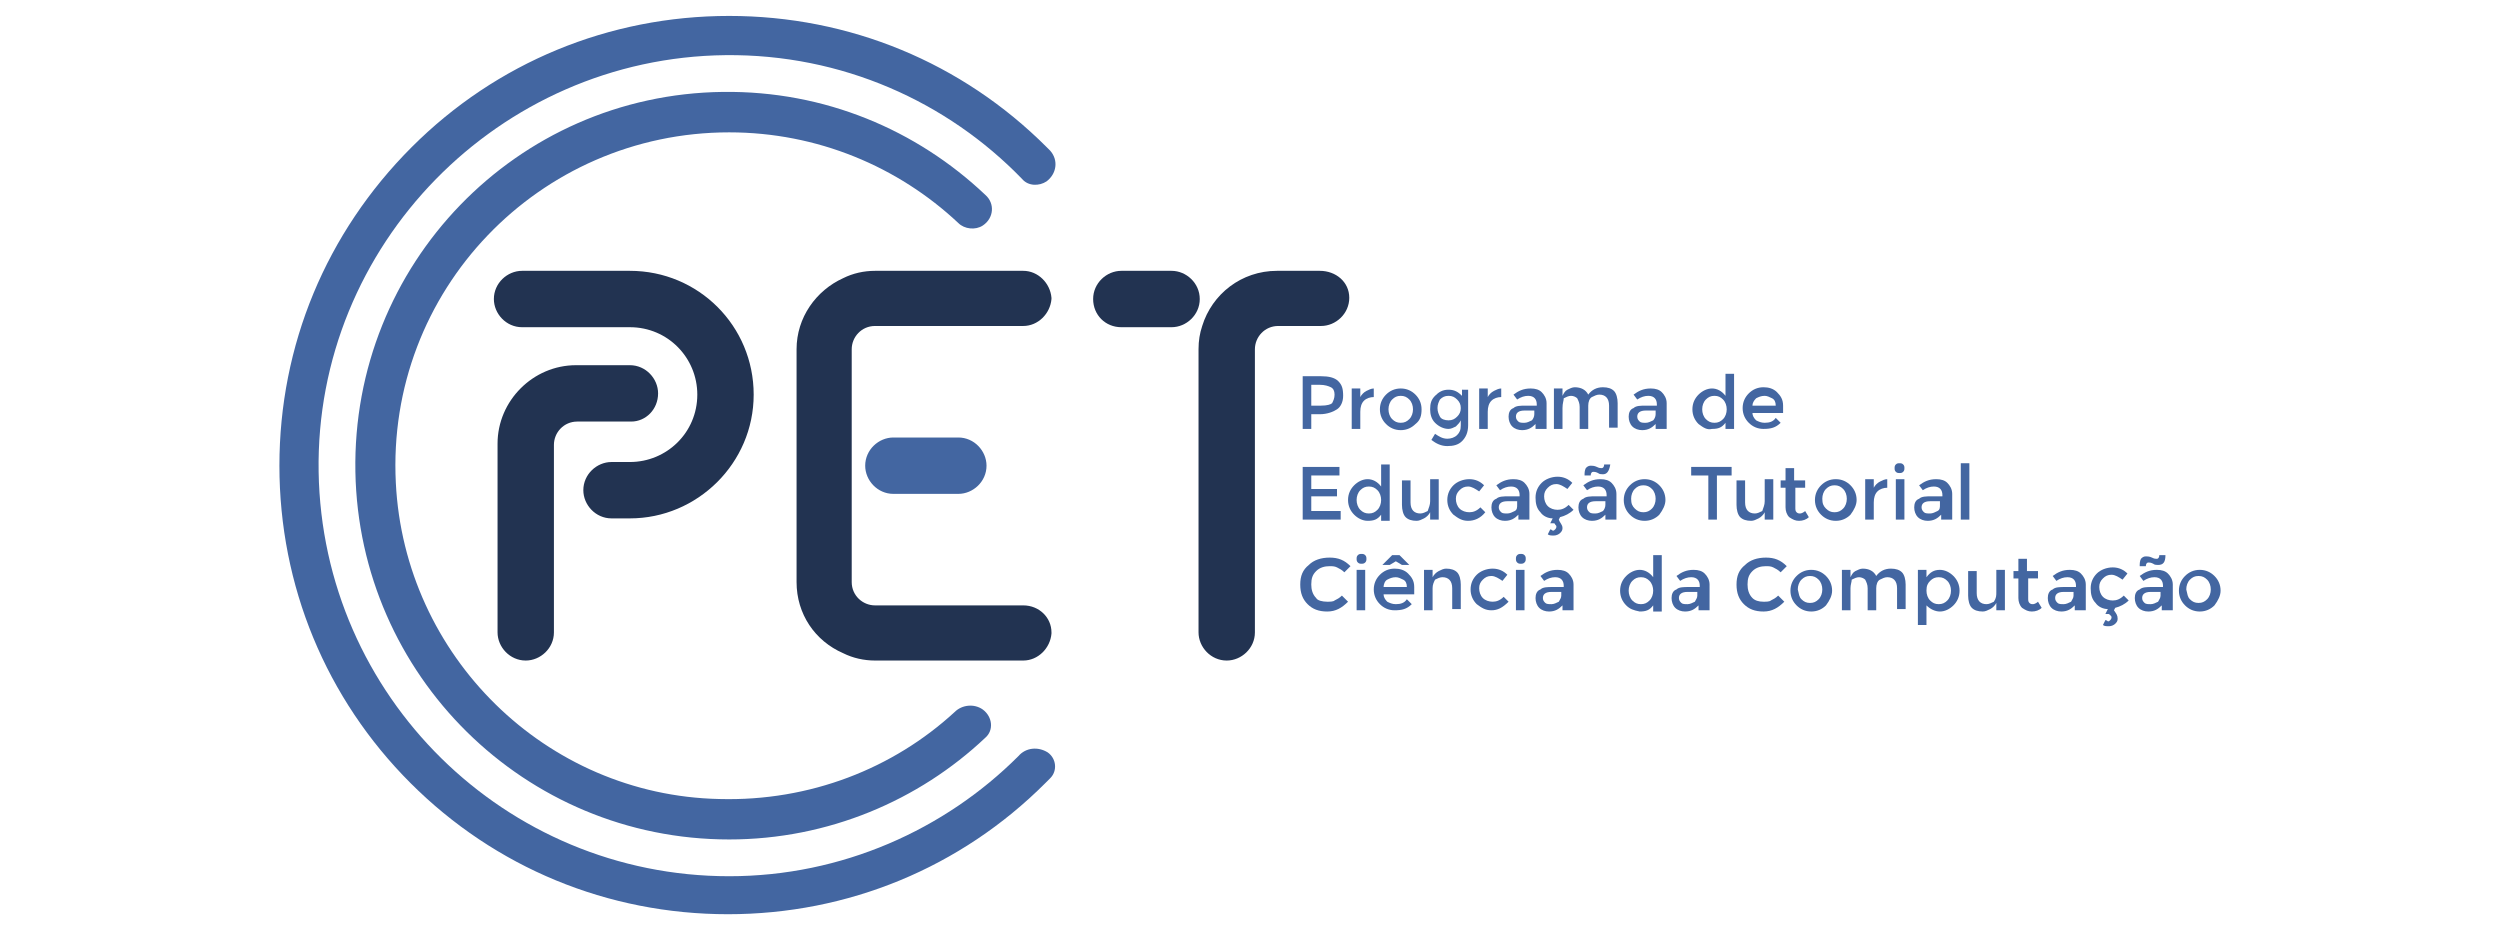 <?xml version="1.0" encoding="utf-8"?>
<!-- Generator: Adobe Illustrator 22.1.0, SVG Export Plug-In . SVG Version: 6.00 Build 0)  -->
<svg version="1.1" id="Camada_1" xmlns="http://www.w3.org/2000/svg" xmlns:xlink="http://www.w3.org/1999/xlink" x="0px" y="0px"
	 viewBox="0 0 204 76" style="enable-background:new 0 0 204 76;" xml:space="preserve">
<style type="text/css">
	.st0{fill:#4366A1;}
	.st1{fill:#223351;}
</style>
<g>
	<g>
		<g>
			<path class="st0" d="M58.7,65.2C44.5,64.9,33,53.5,32.3,39.4C31.5,23.7,44,10.8,59.5,10.8c7.2,0,13.8,2.8,18.7,7.4
				c0.5,0.5,1.4,0.6,2,0.2l0,0c0.9-0.6,1-1.8,0.2-2.5C74.8,10.6,67.3,7.4,59,7.5c-16.9,0.2-30.3,14.1-30,31
				c0.3,16.6,13.8,30,30.5,30c8.1,0,15.5-3.2,20.9-8.3c0.7-0.6,0.6-1.7-0.2-2.3v0c-0.7-0.5-1.7-0.4-2.3,0.2
				C72.9,62.7,66.1,65.4,58.7,65.2z"/>
			<path class="st0" d="M59.5,71.5c-18.3,0-33.2-14.7-33.5-33C25.7,20,40.7,4.7,59.2,4.5c9.5-0.1,18.1,3.8,24.2,10.1
				c0.5,0.6,1.4,0.6,2,0.2l0,0c0.8-0.6,1-1.7,0.3-2.5c-0.1-0.1-0.2-0.2-0.3-0.3C78.5,5.1,69.3,1.3,59.5,1.3s-19,3.8-25.9,10.7
				C26.6,19,22.8,28.2,22.8,38c0,9.8,3.8,19,10.7,25.9c6.9,6.9,16.1,10.7,25.9,10.7s19-3.8,25.9-10.7c0.1-0.1,0.3-0.3,0.4-0.4
				c0.6-0.6,0.5-1.6-0.2-2.1l0,0c-0.8-0.5-1.8-0.4-2.4,0.3C77.1,67.7,68.7,71.5,59.5,71.5z"/>
		</g>
		<g>
			<path class="st1" d="M53.7,32.1c0-1.2-1-2.3-2.3-2.3h-4.4c-3.5,0-6.4,2.9-6.4,6.4v15.4c0,1.2,1,2.3,2.3,2.3c1.2,0,2.3-1,2.3-2.3
				V36.3c0-1,0.8-1.9,1.9-1.9h4.4C52.7,34.4,53.7,33.4,53.7,32.1z"/>
			<path class="st1" d="M51.4,22.1h-8.8c-1.2,0-2.3,1-2.3,2.3c0,1.2,1,2.3,2.3,2.3h8.8c3.1,0,5.5,2.5,5.5,5.5c0,3.1-2.5,5.5-5.5,5.5
				h-1.5c-1.2,0-2.3,1-2.3,2.3c0,1.2,1,2.3,2.3,2.3h1.5c5.5,0,10.1-4.5,10.1-10.1S57,22.1,51.4,22.1z"/>
			<path class="st1" d="M83.5,22.1h-2.8h-4.9h-4.4c-0.9,0-1.8,0.2-2.6,0.6c-2.2,1-3.8,3.2-3.8,5.8v3.6v11.8v3.6
				c0,2.6,1.5,4.8,3.8,5.8c0.8,0.4,1.7,0.6,2.6,0.6h4.4h4.9h2.8c1.2,0,2.2-1,2.3-2.2c0,0,0,0,0-0.1v0c0,0,0,0,0,0
				c0-1.2-1-2.2-2.3-2.2h-2.7h-5c0,0,0,0,0,0h-4h-0.4c-1,0-1.9-0.8-1.9-1.9v-0.4v-3.2V32.1v-3.2v-0.4c0-1,0.8-1.9,1.9-1.9h0.4h4
				c0,0,0,0,0,0h5h2.7c1.2,0,2.2-1,2.3-2.2c0,0,0,0,0,0v0c0,0,0,0,0-0.1C85.7,23.1,84.7,22.1,83.5,22.1z"/>
			<path class="st0" d="M72.9,35.7c-1.2,0-2.3,1-2.3,2.3c0,1.2,1,2.3,2.3,2.3h5.3c1.2,0,2.3-1,2.3-2.3c0-1.2-1-2.3-2.3-2.3H72.9z"/>
			<path class="st1" d="M95.6,22.1h-4.1c-1.2,0-2.3,1-2.3,2.3s1,2.3,2.3,2.3h4.1c1.2,0,2.3-1,2.3-2.3S96.8,22.1,95.6,22.1z"/>
			<path class="st1" d="M107.7,22.1h-3.5c-2.9,0-5.3,1.9-6.1,4.5c-0.2,0.6-0.3,1.2-0.3,1.9v23.1c0,1.2,1,2.3,2.3,2.3h0
				c1.2,0,2.3-1,2.3-2.3V28.5c0-1,0.8-1.9,1.9-1.9h3v0h0.5c1.2,0,2.3-1,2.3-2.3S109,22.1,107.7,22.1z"/>
		</g>
	</g>
	<g>
		<path class="st0" d="M109.2,31.1c0.3,0.3,0.4,0.6,0.4,1.2c0,0.5-0.2,0.9-0.5,1.1c-0.3,0.2-0.8,0.4-1.4,0.4H107V35h-0.7v-4.3h1.5
			C108.4,30.7,108.9,30.8,109.2,31.1z M108.7,32.9c0.1-0.2,0.2-0.4,0.2-0.7c0-0.3-0.1-0.5-0.3-0.6c-0.2-0.1-0.5-0.2-0.9-0.2H107v1.7
			h0.8C108.3,33.1,108.6,33,108.7,32.9z"/>
		<path class="st0" d="M112.1,32.4c-0.3,0-0.6,0.1-0.8,0.3c-0.2,0.2-0.3,0.5-0.3,0.9V35h-0.7v-3.3h0.7v0.7c0.1-0.2,0.3-0.4,0.5-0.5
			c0.2-0.1,0.4-0.2,0.6-0.2L112.1,32.4C112.2,32.4,112.1,32.4,112.1,32.4z"/>
		<path class="st0" d="M115.5,34.6c-0.3,0.3-0.7,0.5-1.2,0.5c-0.5,0-0.9-0.2-1.2-0.5c-0.3-0.3-0.5-0.7-0.5-1.2
			c0-0.5,0.2-0.9,0.5-1.2c0.3-0.3,0.7-0.5,1.2-0.5c0.5,0,0.9,0.2,1.2,0.5c0.3,0.3,0.5,0.7,0.5,1.2C116,33.9,115.9,34.3,115.5,34.6z
			 M113.6,34.2c0.2,0.2,0.4,0.3,0.7,0.3c0.3,0,0.5-0.1,0.7-0.3c0.2-0.2,0.3-0.5,0.3-0.8c0-0.3-0.1-0.6-0.3-0.8
			c-0.2-0.2-0.4-0.3-0.7-0.3c-0.3,0-0.5,0.1-0.7,0.3c-0.2,0.2-0.3,0.5-0.3,0.8C113.3,33.7,113.4,34,113.6,34.2z"/>
		<path class="st0" d="M119.8,31.8v2.9c0,0.6-0.2,1-0.5,1.3s-0.7,0.4-1.2,0.4c-0.5,0-0.9-0.2-1.3-0.5l0.3-0.5c0.3,0.2,0.6,0.4,1,0.4
			c0.3,0,0.6-0.1,0.8-0.3s0.3-0.4,0.3-0.8v-0.4c-0.1,0.2-0.2,0.3-0.4,0.5c-0.2,0.1-0.4,0.2-0.6,0.2c-0.4,0-0.8-0.2-1.1-0.5
			c-0.3-0.3-0.4-0.7-0.4-1.1c0-0.5,0.1-0.8,0.4-1.1c0.3-0.3,0.6-0.5,1.1-0.5s0.8,0.2,1.1,0.5v-0.5H119.8z M117.3,33.3
			c0,0.3,0.1,0.5,0.2,0.7s0.4,0.3,0.7,0.3c0.3,0,0.5-0.1,0.7-0.3c0.2-0.2,0.3-0.4,0.3-0.7c0-0.3-0.1-0.5-0.3-0.7
			c-0.2-0.2-0.4-0.3-0.7-0.3c-0.3,0-0.5,0.1-0.7,0.3C117.4,32.8,117.3,33,117.3,33.3z"/>
		<path class="st0" d="M122.5,32.4c-0.3,0-0.6,0.1-0.8,0.3c-0.2,0.2-0.3,0.5-0.3,0.9V35h-0.7v-3.3h0.7v0.7c0.1-0.2,0.3-0.4,0.5-0.5
			c0.2-0.1,0.4-0.2,0.6-0.2L122.5,32.4C122.6,32.4,122.6,32.4,122.5,32.4z"/>
		<path class="st0" d="M125.9,35h-0.6v-0.4c-0.3,0.3-0.6,0.5-1.1,0.5c-0.3,0-0.6-0.1-0.8-0.3c-0.2-0.2-0.3-0.5-0.3-0.8
			c0-0.3,0.1-0.6,0.4-0.7c0.2-0.2,0.6-0.2,1-0.2h0.9v-0.1c0-0.4-0.2-0.7-0.7-0.7c-0.3,0-0.6,0.1-0.9,0.3l-0.3-0.4
			c0.4-0.3,0.8-0.5,1.4-0.5c0.4,0,0.7,0.1,0.9,0.3c0.2,0.2,0.4,0.5,0.4,0.9V35z M125.2,33.8v-0.3h-0.8c-0.5,0-0.7,0.2-0.7,0.5
			c0,0.2,0.1,0.3,0.2,0.4c0.1,0.1,0.3,0.1,0.5,0.1c0.2,0,0.4-0.1,0.6-0.2C125.1,34.2,125.2,34,125.2,33.8z"/>
		<path class="st0" d="M127.5,33.3V35h-0.7v-3.3h0.7v0.6c0.1-0.2,0.2-0.4,0.4-0.5c0.2-0.1,0.4-0.2,0.6-0.2c0.5,0,0.9,0.2,1.1,0.6
			c0.3-0.4,0.7-0.6,1.2-0.6c0.4,0,0.7,0.1,0.9,0.3c0.2,0.2,0.3,0.6,0.3,1v2h-0.7v-1.8c0-0.6-0.3-0.9-0.8-0.9c-0.2,0-0.4,0.1-0.6,0.2
			s-0.3,0.4-0.3,0.7V35h-0.7v-1.8c0-0.3-0.1-0.5-0.2-0.7c-0.1-0.1-0.3-0.2-0.5-0.2s-0.4,0.1-0.6,0.2
			C127.6,32.7,127.5,32.9,127.5,33.3z"/>
		<path class="st0" d="M135.7,35h-0.6v-0.4c-0.3,0.3-0.6,0.5-1.1,0.5c-0.3,0-0.6-0.1-0.8-0.3c-0.2-0.2-0.3-0.5-0.3-0.8
			c0-0.3,0.1-0.6,0.4-0.7c0.2-0.2,0.6-0.2,1-0.2h0.9v-0.1c0-0.4-0.2-0.7-0.7-0.7c-0.3,0-0.6,0.1-0.9,0.3l-0.3-0.4
			c0.4-0.3,0.8-0.5,1.4-0.5c0.4,0,0.7,0.1,0.9,0.3c0.2,0.2,0.4,0.5,0.4,0.9V35z M135.1,33.8v-0.3h-0.8c-0.5,0-0.7,0.2-0.7,0.5
			c0,0.2,0.1,0.3,0.2,0.4s0.3,0.1,0.5,0.1c0.2,0,0.4-0.1,0.6-0.2C135,34.2,135.1,34,135.1,33.8z"/>
		<path class="st0" d="M138.6,34.6c-0.3-0.3-0.5-0.7-0.5-1.2c0-0.5,0.2-0.9,0.5-1.2c0.3-0.3,0.7-0.5,1.1-0.5c0.4,0,0.8,0.2,1.1,0.6
			v-1.8h0.7V35h-0.7v-0.5c-0.3,0.4-0.6,0.5-1.1,0.5C139.3,35.1,139,34.9,138.6,34.6z M138.9,33.4c0,0.3,0.1,0.6,0.3,0.8
			c0.2,0.2,0.4,0.3,0.7,0.3c0.3,0,0.5-0.1,0.7-0.3c0.2-0.2,0.3-0.5,0.3-0.8s-0.1-0.6-0.3-0.8c-0.2-0.2-0.4-0.3-0.7-0.3
			c-0.3,0-0.5,0.1-0.7,0.3C139,32.8,138.9,33.1,138.9,33.4z"/>
		<path class="st0" d="M145.6,33.7H143c0,0.2,0.1,0.4,0.3,0.6c0.2,0.1,0.4,0.2,0.7,0.2c0.4,0,0.7-0.1,0.9-0.4l0.4,0.4
			c-0.4,0.4-0.8,0.5-1.4,0.5c-0.5,0-0.9-0.2-1.2-0.5c-0.3-0.3-0.5-0.7-0.5-1.2c0-0.5,0.2-0.9,0.5-1.2c0.3-0.3,0.7-0.5,1.2-0.5
			c0.4,0,0.8,0.1,1.1,0.4c0.3,0.3,0.5,0.6,0.5,1.1V33.7z M143,33.1h1.9c0-0.3-0.1-0.5-0.3-0.6c-0.2-0.1-0.4-0.2-0.6-0.2
			c-0.3,0-0.5,0.1-0.7,0.2C143.1,32.7,143,32.9,143,33.1z"/>
		<path class="st0" d="M109.3,38.1v0.7H107v1.1h2.1v0.6H107v1.2h2.4v0.7h-3.1v-4.3H109.3z"/>
		<path class="st0" d="M110.5,42c-0.3-0.3-0.5-0.7-0.5-1.2c0-0.5,0.2-0.9,0.5-1.2c0.3-0.3,0.7-0.5,1.1-0.5c0.4,0,0.8,0.2,1.1,0.6
			v-1.8h0.7v4.6h-0.7v-0.5c-0.3,0.4-0.6,0.5-1.1,0.5C111.2,42.5,110.8,42.3,110.5,42z M110.7,40.8c0,0.3,0.1,0.6,0.3,0.8
			c0.2,0.2,0.4,0.3,0.7,0.3c0.3,0,0.5-0.1,0.7-0.3c0.2-0.2,0.3-0.5,0.3-0.8c0-0.3-0.1-0.6-0.3-0.8c-0.2-0.2-0.4-0.3-0.7-0.3
			c-0.3,0-0.5,0.1-0.7,0.3C110.8,40.2,110.7,40.5,110.7,40.8z"/>
		<path class="st0" d="M116.7,40.9v-1.8h0.7v3.3h-0.7v-0.6c-0.1,0.2-0.3,0.4-0.5,0.5c-0.2,0.1-0.4,0.2-0.6,0.2
			c-0.4,0-0.7-0.1-0.9-0.3c-0.2-0.2-0.3-0.6-0.3-1v-2h0.7v1.8c0,0.6,0.3,0.9,0.8,0.9c0.2,0,0.4-0.1,0.6-0.2
			C116.6,41.4,116.7,41.2,116.7,40.9z"/>
		<path class="st0" d="M119.8,42.5c-0.5,0-0.8-0.2-1.2-0.5c-0.3-0.3-0.5-0.7-0.5-1.2c0-0.5,0.2-0.9,0.5-1.2c0.3-0.3,0.8-0.5,1.3-0.5
			c0.5,0,0.9,0.2,1.2,0.5l-0.4,0.5c-0.3-0.2-0.6-0.4-0.9-0.4s-0.5,0.1-0.7,0.3c-0.2,0.2-0.3,0.4-0.3,0.7s0.1,0.6,0.3,0.8
			c0.2,0.2,0.5,0.3,0.8,0.3c0.3,0,0.6-0.1,0.9-0.4l0.4,0.4C120.8,42.3,120.3,42.5,119.8,42.5z"/>
		<path class="st0" d="M124.5,42.4h-0.6V42c-0.3,0.3-0.6,0.5-1.1,0.5c-0.3,0-0.6-0.1-0.8-0.3c-0.2-0.2-0.3-0.5-0.3-0.8
			c0-0.3,0.1-0.6,0.4-0.7c0.2-0.2,0.6-0.2,1-0.2h0.9v-0.1c0-0.4-0.2-0.7-0.7-0.7c-0.3,0-0.6,0.1-0.9,0.3l-0.3-0.4
			c0.4-0.3,0.8-0.5,1.4-0.5c0.4,0,0.7,0.1,0.9,0.3c0.2,0.2,0.4,0.5,0.4,0.9V42.4z M123.8,41.2v-0.3H123c-0.5,0-0.7,0.2-0.7,0.5
			c0,0.2,0.1,0.3,0.2,0.4s0.3,0.1,0.5,0.1c0.2,0,0.4-0.1,0.6-0.2S123.8,41.4,123.8,41.2z"/>
		<path class="st0" d="M127.5,43.1c0,0.2-0.1,0.3-0.2,0.4c-0.1,0.1-0.3,0.2-0.5,0.2c-0.2,0-0.4,0-0.5-0.1l0.2-0.4
			c0.1,0,0.2,0.1,0.2,0.1c0.1,0,0.1,0,0.2-0.1c0,0,0.1-0.1,0.1-0.2c0-0.1,0-0.1-0.1-0.2c0-0.1-0.1-0.1-0.2-0.1s-0.1,0-0.2,0l0.2-0.4
			c-0.4,0-0.8-0.2-1-0.5c-0.3-0.3-0.4-0.7-0.4-1.2s0.2-0.9,0.5-1.2c0.3-0.3,0.8-0.5,1.3-0.5c0.5,0,0.9,0.2,1.2,0.5l-0.4,0.5
			c-0.3-0.2-0.6-0.4-0.9-0.4s-0.5,0.1-0.7,0.3c-0.2,0.2-0.3,0.4-0.3,0.7s0.1,0.6,0.3,0.8c0.2,0.2,0.5,0.3,0.8,0.3
			c0.3,0,0.6-0.1,0.9-0.4l0.4,0.4c-0.3,0.3-0.7,0.5-1.1,0.6l-0.1,0.2C127.3,42.7,127.5,42.8,127.5,43.1z"/>
		<path class="st0" d="M131.7,42.4H131V42c-0.3,0.3-0.6,0.5-1.1,0.5c-0.3,0-0.6-0.1-0.8-0.3c-0.2-0.2-0.3-0.5-0.3-0.8
			c0-0.3,0.1-0.6,0.4-0.7c0.2-0.2,0.6-0.2,1-0.2h0.9v-0.1c0-0.4-0.2-0.7-0.7-0.7c-0.3,0-0.6,0.1-0.9,0.3l-0.3-0.4
			c0.4-0.3,0.8-0.5,1.4-0.5c0.4,0,0.7,0.1,0.9,0.3c0.2,0.2,0.4,0.5,0.4,0.9V42.4z M130.8,38.7c-0.1,0-0.3,0-0.4-0.1
			c-0.2-0.1-0.3-0.1-0.4-0.1c-0.1,0-0.2,0.1-0.2,0.3h-0.5c0-0.2,0-0.4,0.1-0.6c0.1-0.1,0.2-0.2,0.4-0.2c0.1,0,0.3,0,0.5,0.1
			c0.2,0.1,0.3,0.1,0.4,0.1c0.1,0,0.2-0.1,0.2-0.3h0.5C131.3,38.5,131.1,38.7,130.8,38.7z M131,41.2v-0.3h-0.8
			c-0.5,0-0.7,0.2-0.7,0.5c0,0.2,0.1,0.3,0.2,0.4s0.3,0.1,0.5,0.1c0.2,0,0.4-0.1,0.6-0.2C130.9,41.6,131,41.4,131,41.2z"/>
		<path class="st0" d="M135.4,42c-0.3,0.3-0.7,0.5-1.2,0.5c-0.5,0-0.9-0.2-1.2-0.5c-0.3-0.3-0.5-0.7-0.5-1.2c0-0.5,0.2-0.9,0.5-1.2
			c0.3-0.3,0.7-0.5,1.2-0.5c0.5,0,0.9,0.2,1.2,0.5c0.3,0.3,0.5,0.7,0.5,1.2C135.9,41.2,135.7,41.6,135.4,42z M133.4,41.5
			c0.2,0.2,0.4,0.3,0.7,0.3c0.3,0,0.5-0.1,0.7-0.3c0.2-0.2,0.3-0.5,0.3-0.8c0-0.3-0.1-0.6-0.3-0.8c-0.2-0.2-0.4-0.3-0.7-0.3
			c-0.3,0-0.5,0.1-0.7,0.3c-0.2,0.2-0.3,0.5-0.3,0.8C133.1,41.1,133.2,41.3,133.4,41.5z"/>
		<path class="st0" d="M140.1,38.8v3.6h-0.7v-3.6H138v-0.7h3.3v0.7H140.1z"/>
		<path class="st0" d="M144,40.9v-1.8h0.7v3.3H144v-0.6c-0.1,0.2-0.3,0.4-0.5,0.5c-0.2,0.1-0.4,0.2-0.6,0.2c-0.4,0-0.7-0.1-0.9-0.3
			c-0.2-0.2-0.3-0.6-0.3-1v-2h0.7v1.8c0,0.6,0.3,0.9,0.8,0.9c0.2,0,0.4-0.1,0.6-0.2C143.9,41.4,144,41.2,144,40.9z"/>
		<path class="st0" d="M146.5,39.7v1.7c0,0.2,0,0.3,0.1,0.4c0.1,0.1,0.2,0.1,0.3,0.1c0.1,0,0.3-0.1,0.4-0.2l0.3,0.5
			c-0.2,0.2-0.5,0.3-0.8,0.3c-0.3,0-0.5-0.1-0.8-0.3c-0.2-0.2-0.3-0.5-0.3-0.8v-1.6h-0.4v-0.6h0.4v-1h0.7v1h0.9v0.6H146.5z"/>
		<path class="st0" d="M151,42c-0.3,0.3-0.7,0.5-1.2,0.5c-0.5,0-0.9-0.2-1.2-0.5c-0.3-0.3-0.5-0.7-0.5-1.2c0-0.5,0.2-0.9,0.5-1.2
			c0.3-0.3,0.7-0.5,1.2-0.5c0.5,0,0.9,0.2,1.2,0.5c0.3,0.3,0.5,0.7,0.5,1.2C151.5,41.2,151.3,41.6,151,42z M149,41.5
			c0.2,0.2,0.4,0.3,0.7,0.3c0.3,0,0.5-0.1,0.7-0.3c0.2-0.2,0.3-0.5,0.3-0.8c0-0.3-0.1-0.6-0.3-0.8c-0.2-0.2-0.4-0.3-0.7-0.3
			c-0.3,0-0.5,0.1-0.7,0.3c-0.2,0.2-0.3,0.5-0.3,0.8C148.7,41.1,148.8,41.3,149,41.5z"/>
		<path class="st0" d="M154,39.8c-0.3,0-0.6,0.1-0.8,0.3c-0.2,0.2-0.3,0.5-0.3,0.9v1.4h-0.7v-3.3h0.7v0.7c0.1-0.2,0.3-0.4,0.5-0.5
			c0.2-0.1,0.4-0.2,0.6-0.2L154,39.8C154,39.8,154,39.8,154,39.8z"/>
		<path class="st0" d="M154.7,38.5c-0.1-0.1-0.1-0.2-0.1-0.3c0-0.1,0-0.2,0.1-0.3c0.1-0.1,0.2-0.1,0.3-0.1c0.1,0,0.2,0,0.3,0.1
			s0.1,0.2,0.1,0.3c0,0.1,0,0.2-0.1,0.3c-0.1,0.1-0.2,0.1-0.3,0.1C154.9,38.6,154.8,38.6,154.7,38.5z M155.4,42.4h-0.7v-3.3h0.7
			V42.4z"/>
		<path class="st0" d="M159,42.4h-0.6V42c-0.3,0.3-0.6,0.5-1.1,0.5c-0.3,0-0.6-0.1-0.8-0.3c-0.2-0.2-0.3-0.5-0.3-0.8
			c0-0.3,0.1-0.6,0.4-0.7c0.2-0.2,0.6-0.2,1-0.2h0.9v-0.1c0-0.4-0.2-0.7-0.7-0.7c-0.3,0-0.6,0.1-0.9,0.3l-0.3-0.4
			c0.4-0.3,0.8-0.5,1.4-0.5c0.4,0,0.7,0.1,0.9,0.3c0.2,0.2,0.4,0.5,0.4,0.9V42.4z M158.3,41.2v-0.3h-0.8c-0.5,0-0.7,0.2-0.7,0.5
			c0,0.2,0.1,0.3,0.2,0.4s0.3,0.1,0.5,0.1c0.2,0,0.4-0.1,0.6-0.2C158.3,41.6,158.3,41.4,158.3,41.2z"/>
		<path class="st0" d="M160.7,42.4H160v-4.6h0.7V42.4z"/>
		<path class="st0" d="M108.3,49.1c0.2,0,0.5,0,0.6-0.1c0.2-0.1,0.4-0.2,0.6-0.4l0.5,0.5c-0.5,0.5-1,0.8-1.7,0.8s-1.2-0.2-1.6-0.6
			c-0.4-0.4-0.6-0.9-0.6-1.6s0.2-1.2,0.7-1.6c0.4-0.4,1-0.6,1.7-0.6c0.7,0,1.2,0.2,1.7,0.7l-0.5,0.5c-0.2-0.2-0.4-0.3-0.6-0.4
			c-0.2-0.1-0.4-0.1-0.6-0.1c-0.4,0-0.8,0.1-1.1,0.4c-0.3,0.3-0.4,0.6-0.4,1.1c0,0.4,0.1,0.8,0.4,1.1
			C107.5,49,107.9,49.1,108.3,49.1z"/>
		<path class="st0" d="M110.8,45.9c-0.1-0.1-0.1-0.2-0.1-0.3s0-0.2,0.1-0.3c0.1-0.1,0.2-0.1,0.3-0.1c0.1,0,0.2,0,0.3,0.1
			c0.1,0.1,0.1,0.2,0.1,0.3s0,0.2-0.1,0.3c-0.1,0.1-0.2,0.1-0.3,0.1C111,46,110.9,46,110.8,45.9z M111.4,49.8h-0.7v-3.3h0.7V49.8z"
			/>
		<path class="st0" d="M115.5,48.5h-2.6c0,0.2,0.1,0.4,0.3,0.6c0.2,0.1,0.4,0.2,0.7,0.2c0.4,0,0.7-0.1,0.9-0.4l0.4,0.4
			c-0.4,0.4-0.8,0.5-1.4,0.5c-0.5,0-0.9-0.2-1.2-0.5c-0.3-0.3-0.5-0.7-0.5-1.2c0-0.5,0.2-0.9,0.5-1.2c0.3-0.3,0.7-0.5,1.2-0.5
			c0.4,0,0.8,0.1,1.1,0.4c0.3,0.3,0.5,0.6,0.5,1.1V48.5z M113.6,45.3h0.6l0.8,0.8h-0.6l-0.5-0.3l-0.5,0.3h-0.6L113.6,45.3z
			 M112.9,47.9h1.9c0-0.3-0.1-0.5-0.3-0.6c-0.2-0.1-0.4-0.2-0.6-0.2c-0.3,0-0.5,0.1-0.7,0.2C113,47.4,112.9,47.7,112.9,47.9z"/>
		<path class="st0" d="M116.9,48v1.8h-0.7v-3.3h0.7v0.6c0.1-0.2,0.3-0.4,0.5-0.5c0.2-0.1,0.4-0.2,0.6-0.2c0.4,0,0.7,0.1,0.9,0.3
			c0.2,0.2,0.3,0.6,0.3,1v2h-0.7V48c0-0.6-0.3-0.9-0.8-0.9c-0.2,0-0.4,0.1-0.6,0.2C117,47.5,116.9,47.7,116.9,48z"/>
		<path class="st0" d="M121.7,49.8c-0.5,0-0.8-0.2-1.2-0.5c-0.3-0.3-0.5-0.7-0.5-1.2c0-0.5,0.2-0.9,0.5-1.2c0.3-0.3,0.8-0.5,1.3-0.5
			c0.5,0,0.9,0.2,1.2,0.5l-0.4,0.5c-0.3-0.2-0.6-0.4-0.9-0.4s-0.5,0.1-0.7,0.3c-0.2,0.2-0.3,0.4-0.3,0.7s0.1,0.6,0.3,0.8
			c0.2,0.2,0.5,0.3,0.8,0.3c0.3,0,0.6-0.1,0.9-0.4l0.4,0.4C122.6,49.6,122.2,49.8,121.7,49.8z"/>
		<path class="st0" d="M123.8,45.9c-0.1-0.1-0.1-0.2-0.1-0.3s0-0.2,0.1-0.3c0.1-0.1,0.2-0.1,0.3-0.1c0.1,0,0.2,0,0.3,0.1
			c0.1,0.1,0.1,0.2,0.1,0.3s0,0.2-0.1,0.3c-0.1,0.1-0.2,0.1-0.3,0.1C124,46,123.9,46,123.8,45.9z M124.4,49.8h-0.7v-3.3h0.7V49.8z"
			/>
		<path class="st0" d="M128.1,49.8h-0.6v-0.4c-0.3,0.3-0.6,0.5-1.1,0.5c-0.3,0-0.6-0.1-0.8-0.3c-0.2-0.2-0.3-0.5-0.3-0.8
			c0-0.3,0.1-0.6,0.4-0.7c0.2-0.2,0.6-0.2,1-0.2h0.9v-0.1c0-0.4-0.2-0.7-0.7-0.7c-0.3,0-0.6,0.1-0.9,0.3l-0.3-0.4
			c0.4-0.3,0.8-0.5,1.4-0.5c0.4,0,0.7,0.1,0.9,0.3c0.2,0.2,0.4,0.5,0.4,0.9V49.8z M127.4,48.6v-0.3h-0.8c-0.5,0-0.7,0.2-0.7,0.5
			c0,0.2,0.1,0.3,0.2,0.4c0.1,0.1,0.3,0.1,0.5,0.1c0.2,0,0.4-0.1,0.6-0.2C127.3,48.9,127.4,48.8,127.4,48.6z"/>
		<path class="st0" d="M132.7,49.4c-0.3-0.3-0.5-0.7-0.5-1.2c0-0.5,0.2-0.9,0.5-1.2c0.3-0.3,0.7-0.5,1.1-0.5c0.4,0,0.8,0.2,1.1,0.6
			v-1.8h0.7v4.6h-0.7v-0.5c-0.3,0.4-0.6,0.5-1.1,0.5C133.3,49.8,133,49.7,132.7,49.4z M132.9,48.2c0,0.3,0.1,0.6,0.3,0.8
			c0.2,0.2,0.4,0.3,0.7,0.3c0.3,0,0.5-0.1,0.7-0.3c0.2-0.2,0.3-0.5,0.3-0.8s-0.1-0.6-0.3-0.8c-0.2-0.2-0.4-0.3-0.7-0.3
			c-0.3,0-0.5,0.1-0.7,0.3C133,47.6,132.9,47.9,132.9,48.2z"/>
		<path class="st0" d="M139.2,49.8h-0.6v-0.4c-0.3,0.3-0.6,0.5-1.1,0.5c-0.3,0-0.6-0.1-0.8-0.3c-0.2-0.2-0.3-0.5-0.3-0.8
			c0-0.3,0.1-0.6,0.4-0.7c0.2-0.2,0.6-0.2,1-0.2h0.9v-0.1c0-0.4-0.2-0.7-0.7-0.7c-0.3,0-0.6,0.1-0.9,0.3l-0.3-0.4
			c0.4-0.3,0.8-0.5,1.4-0.5c0.4,0,0.7,0.1,0.9,0.3c0.2,0.2,0.4,0.5,0.4,0.9V49.8z M138.5,48.6v-0.3h-0.8c-0.5,0-0.7,0.2-0.7,0.5
			c0,0.2,0.1,0.3,0.2,0.4s0.3,0.1,0.5,0.1c0.2,0,0.4-0.1,0.6-0.2C138.4,48.9,138.5,48.8,138.5,48.6z"/>
		<path class="st0" d="M143.9,49.1c0.2,0,0.5,0,0.6-0.1c0.2-0.1,0.4-0.2,0.6-0.4l0.5,0.5c-0.5,0.5-1,0.8-1.7,0.8s-1.2-0.2-1.6-0.6
			c-0.4-0.4-0.6-0.9-0.6-1.6s0.2-1.2,0.7-1.6c0.4-0.4,1-0.6,1.7-0.6c0.7,0,1.2,0.2,1.7,0.7l-0.5,0.5c-0.2-0.2-0.4-0.3-0.6-0.4
			c-0.2-0.1-0.4-0.1-0.6-0.1c-0.4,0-0.8,0.1-1.1,0.4c-0.3,0.3-0.4,0.6-0.4,1.1c0,0.4,0.1,0.8,0.4,1.1
			C143.2,49,143.5,49.1,143.9,49.1z"/>
		<path class="st0" d="M149,49.4c-0.3,0.3-0.7,0.5-1.2,0.5c-0.5,0-0.9-0.2-1.2-0.5c-0.3-0.3-0.5-0.7-0.5-1.2c0-0.5,0.2-0.9,0.5-1.2
			c0.3-0.3,0.7-0.5,1.2-0.5c0.5,0,0.9,0.2,1.2,0.5c0.3,0.3,0.5,0.7,0.5,1.2C149.5,48.6,149.3,49,149,49.4z M147,48.9
			c0.2,0.2,0.4,0.3,0.7,0.3c0.3,0,0.5-0.1,0.7-0.3c0.2-0.2,0.3-0.5,0.3-0.8c0-0.3-0.1-0.6-0.3-0.8c-0.2-0.2-0.4-0.3-0.7-0.3
			c-0.3,0-0.5,0.1-0.7,0.3c-0.2,0.2-0.3,0.5-0.3,0.8C146.8,48.5,146.8,48.7,147,48.9z"/>
		<path class="st0" d="M151,48v1.8h-0.7v-3.3h0.7v0.6c0.1-0.2,0.2-0.4,0.4-0.5c0.2-0.1,0.4-0.2,0.6-0.2c0.5,0,0.9,0.2,1.1,0.6
			c0.3-0.4,0.7-0.6,1.2-0.6c0.4,0,0.7,0.1,0.9,0.3c0.2,0.2,0.3,0.6,0.3,1v2h-0.7V48c0-0.6-0.3-0.9-0.8-0.9c-0.2,0-0.4,0.1-0.6,0.2
			s-0.3,0.4-0.3,0.7v1.8h-0.7V48c0-0.3-0.1-0.5-0.2-0.7c-0.1-0.1-0.3-0.2-0.5-0.2s-0.4,0.1-0.6,0.2C151.1,47.5,151,47.7,151,48z"/>
		<path class="st0" d="M158.3,46.5c0.4,0,0.8,0.2,1.1,0.5c0.3,0.3,0.5,0.7,0.5,1.2c0,0.5-0.2,0.9-0.5,1.2c-0.3,0.3-0.7,0.5-1.1,0.5
			c-0.4,0-0.8-0.2-1.1-0.5V51h-0.7v-4.5h0.7v0.6C157.5,46.7,157.8,46.5,158.3,46.5z M157.2,48.2c0,0.3,0.1,0.6,0.3,0.8
			c0.2,0.2,0.4,0.3,0.7,0.3c0.3,0,0.5-0.1,0.7-0.3c0.2-0.2,0.3-0.5,0.3-0.8c0-0.3-0.1-0.6-0.3-0.8c-0.2-0.2-0.4-0.3-0.7-0.3
			c-0.3,0-0.5,0.1-0.7,0.3C157.3,47.6,157.2,47.8,157.2,48.2z"/>
		<path class="st0" d="M162.9,48.3v-1.8h0.7v3.3h-0.7v-0.6c-0.1,0.2-0.3,0.4-0.5,0.5c-0.2,0.1-0.4,0.2-0.6,0.2
			c-0.4,0-0.7-0.1-0.9-0.3c-0.2-0.2-0.3-0.6-0.3-1v-2h0.7v1.8c0,0.6,0.3,0.9,0.8,0.9c0.2,0,0.4-0.1,0.6-0.2
			C162.9,48.8,162.9,48.6,162.9,48.3z"/>
		<path class="st0" d="M165.5,47.1v1.7c0,0.2,0,0.3,0.1,0.4c0.1,0.1,0.2,0.1,0.3,0.1c0.1,0,0.3-0.1,0.4-0.2l0.3,0.5
			c-0.2,0.2-0.5,0.3-0.8,0.3c-0.3,0-0.5-0.1-0.8-0.3c-0.2-0.2-0.3-0.5-0.3-0.8v-1.6h-0.4v-0.6h0.4v-1h0.7v1h0.9v0.6H165.5z"/>
		<path class="st0" d="M169.9,49.8h-0.6v-0.4c-0.3,0.3-0.6,0.5-1.1,0.5c-0.3,0-0.6-0.1-0.8-0.3c-0.2-0.2-0.3-0.5-0.3-0.8
			c0-0.3,0.1-0.6,0.4-0.7c0.2-0.2,0.6-0.2,1-0.2h0.9v-0.1c0-0.4-0.2-0.7-0.7-0.7c-0.3,0-0.6,0.1-0.9,0.3l-0.3-0.4
			c0.4-0.3,0.8-0.5,1.4-0.5c0.4,0,0.7,0.1,0.9,0.3c0.2,0.2,0.4,0.5,0.4,0.9V49.8z M169.2,48.6v-0.3h-0.8c-0.5,0-0.7,0.2-0.7,0.5
			c0,0.2,0.1,0.3,0.2,0.4s0.3,0.1,0.5,0.1c0.2,0,0.4-0.1,0.6-0.2C169.1,48.9,169.2,48.8,169.2,48.6z"/>
		<path class="st0" d="M172.8,50.5c0,0.2-0.1,0.3-0.2,0.4c-0.1,0.1-0.3,0.2-0.5,0.2c-0.2,0-0.4,0-0.5-0.1l0.2-0.4
			c0.1,0,0.2,0.1,0.2,0.1c0.1,0,0.1,0,0.2-0.1c0,0,0.1-0.1,0.1-0.2c0-0.1,0-0.1-0.1-0.2s-0.1-0.1-0.2-0.1c-0.1,0-0.1,0-0.2,0
			l0.2-0.4c-0.4,0-0.8-0.2-1-0.5c-0.3-0.3-0.4-0.7-0.4-1.2s0.2-0.9,0.5-1.2c0.3-0.3,0.8-0.5,1.3-0.5c0.5,0,0.9,0.2,1.2,0.5l-0.4,0.5
			c-0.3-0.2-0.6-0.4-0.9-0.4c-0.3,0-0.5,0.1-0.7,0.3c-0.2,0.2-0.3,0.4-0.3,0.7s0.1,0.6,0.3,0.8c0.2,0.2,0.5,0.3,0.8,0.3
			c0.3,0,0.6-0.1,0.9-0.4l0.4,0.4c-0.3,0.3-0.7,0.5-1.1,0.6l-0.1,0.2C172.7,50.1,172.8,50.2,172.8,50.5z"/>
		<path class="st0" d="M177,49.8h-0.6v-0.4c-0.3,0.3-0.6,0.5-1.1,0.5c-0.3,0-0.6-0.1-0.8-0.3c-0.2-0.2-0.3-0.5-0.3-0.8
			c0-0.3,0.1-0.6,0.4-0.7c0.2-0.2,0.6-0.2,1-0.2h0.9v-0.1c0-0.4-0.2-0.7-0.7-0.7c-0.3,0-0.6,0.1-0.9,0.3l-0.3-0.4
			c0.4-0.3,0.8-0.5,1.4-0.5c0.4,0,0.7,0.1,0.9,0.3c0.2,0.2,0.4,0.5,0.4,0.9V49.8z M176.1,46.1c-0.1,0-0.3,0-0.4-0.1
			c-0.2-0.1-0.3-0.1-0.4-0.1c-0.1,0-0.2,0.1-0.2,0.3h-0.5c0-0.2,0-0.4,0.1-0.6c0.1-0.1,0.2-0.2,0.4-0.2c0.1,0,0.3,0,0.5,0.1
			c0.2,0.1,0.3,0.1,0.4,0.1c0.1,0,0.2-0.1,0.2-0.3h0.5C176.7,45.9,176.5,46.1,176.1,46.1z M176.3,48.6v-0.3h-0.8
			c-0.5,0-0.7,0.2-0.7,0.5c0,0.2,0.1,0.3,0.2,0.4s0.3,0.1,0.5,0.1s0.4-0.1,0.6-0.2C176.2,48.9,176.3,48.8,176.3,48.6z"/>
		<path class="st0" d="M180.7,49.4c-0.3,0.3-0.7,0.5-1.2,0.5c-0.5,0-0.9-0.2-1.2-0.5c-0.3-0.3-0.5-0.7-0.5-1.2
			c0-0.5,0.2-0.9,0.5-1.2c0.3-0.3,0.7-0.5,1.2-0.5c0.5,0,0.9,0.2,1.2,0.5c0.3,0.3,0.5,0.7,0.5,1.2C181.2,48.6,181,49,180.7,49.4z
			 M178.7,48.9c0.2,0.2,0.4,0.3,0.7,0.3c0.3,0,0.5-0.1,0.7-0.3c0.2-0.2,0.3-0.5,0.3-0.8c0-0.3-0.1-0.6-0.3-0.8
			c-0.2-0.2-0.4-0.3-0.7-0.3c-0.3,0-0.5,0.1-0.7,0.3c-0.2,0.2-0.3,0.5-0.3,0.8C178.5,48.5,178.5,48.7,178.7,48.9z"/>
	</g>
</g>
</svg>
